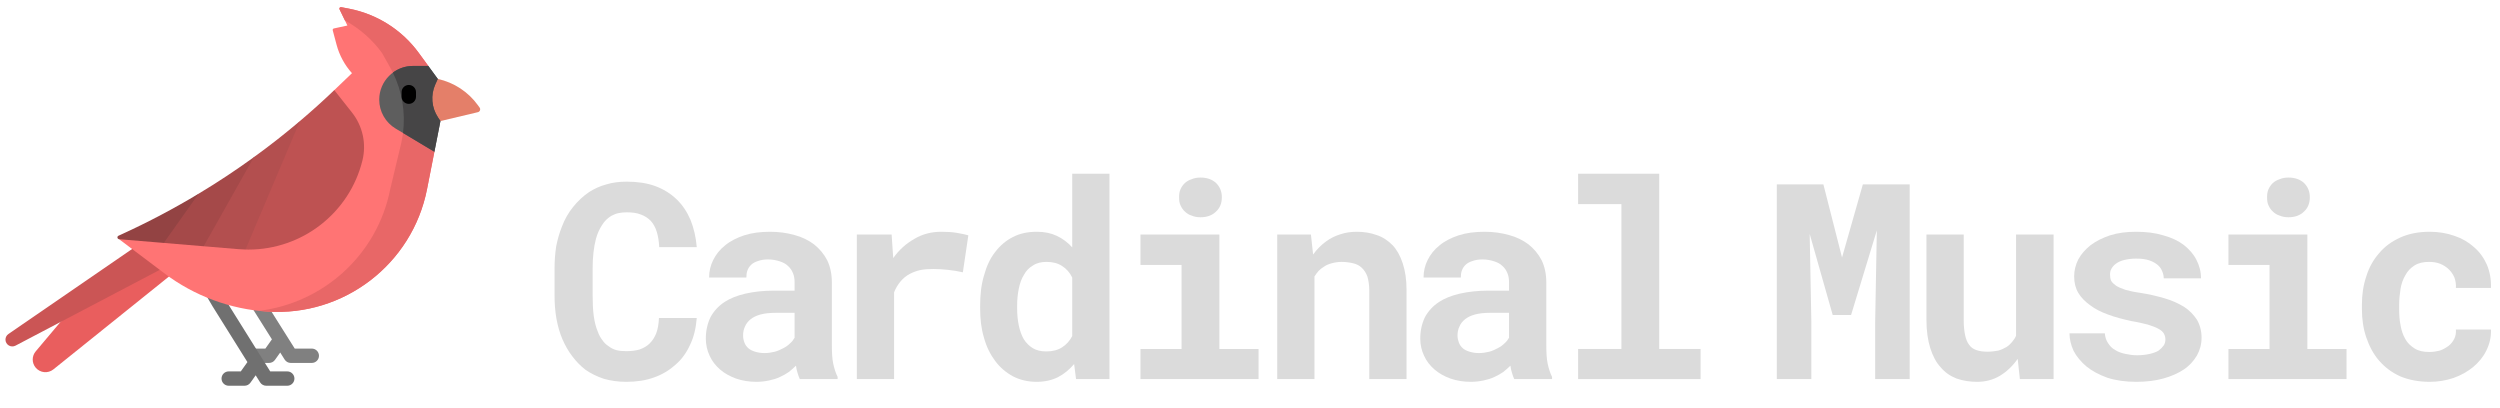 <?xml version="1.0" encoding="UTF-8" standalone="no"?>
<!DOCTYPE svg PUBLIC "-//W3C//DTD SVG 1.1//EN" "http://www.w3.org/Graphics/SVG/1.1/DTD/svg11.dtd">
<svg width="100%" height="100%" viewBox="0 0 1164 190" version="1.1" xmlns="http://www.w3.org/2000/svg" xmlns:xlink="http://www.w3.org/1999/xlink" xml:space="preserve" xmlns:serif="http://www.serif.com/" style="fill-rule:evenodd;clip-rule:evenodd;stroke-linejoin:round;stroke-miterlimit:2;">
    <g id="Artboard1" transform="matrix(2.272,0,0,0.371,0,0)">
        <rect x="0" y="0" width="512" height="512" style="fill:none;"/>
        <g transform="matrix(1.123,0,0,6.873,-199.736,-1234.03)">
            <g transform="matrix(50,0,0,50,277.106,248.768)">
                <path d="M0.558,-0.223L0.42,-0.223C0.419,-0.201 0.416,-0.183 0.41,-0.167C0.404,-0.152 0.396,-0.14 0.386,-0.13C0.376,-0.12 0.363,-0.113 0.349,-0.108C0.335,-0.104 0.319,-0.102 0.301,-0.102C0.287,-0.102 0.275,-0.103 0.264,-0.106C0.253,-0.109 0.244,-0.114 0.235,-0.121C0.227,-0.126 0.219,-0.134 0.213,-0.143C0.207,-0.151 0.201,-0.161 0.197,-0.173C0.19,-0.189 0.185,-0.209 0.182,-0.231C0.179,-0.253 0.178,-0.279 0.178,-0.307L0.178,-0.404C0.178,-0.425 0.179,-0.444 0.181,-0.462C0.183,-0.48 0.186,-0.497 0.19,-0.512C0.195,-0.531 0.203,-0.548 0.212,-0.562C0.221,-0.577 0.233,-0.588 0.246,-0.596C0.254,-0.6 0.262,-0.604 0.272,-0.606C0.281,-0.608 0.291,-0.609 0.302,-0.609C0.322,-0.609 0.339,-0.607 0.354,-0.601C0.368,-0.596 0.38,-0.588 0.39,-0.578C0.4,-0.567 0.407,-0.554 0.412,-0.538C0.417,-0.522 0.42,-0.503 0.421,-0.482L0.558,-0.482C0.555,-0.519 0.547,-0.552 0.535,-0.582C0.522,-0.612 0.505,-0.637 0.484,-0.657C0.462,-0.678 0.436,-0.694 0.406,-0.705C0.376,-0.716 0.341,-0.721 0.302,-0.721C0.275,-0.721 0.251,-0.718 0.228,-0.711C0.205,-0.705 0.184,-0.695 0.165,-0.683C0.143,-0.668 0.124,-0.65 0.107,-0.629C0.09,-0.608 0.076,-0.584 0.066,-0.557C0.057,-0.535 0.05,-0.51 0.045,-0.485C0.041,-0.459 0.039,-0.431 0.039,-0.403L0.039,-0.307C0.039,-0.277 0.041,-0.248 0.046,-0.22C0.051,-0.193 0.058,-0.168 0.068,-0.145C0.078,-0.122 0.09,-0.101 0.104,-0.083C0.118,-0.064 0.134,-0.048 0.152,-0.034C0.172,-0.02 0.195,-0.009 0.219,-0.001C0.244,0.006 0.271,0.01 0.301,0.01C0.338,0.01 0.372,0.005 0.402,-0.006C0.433,-0.017 0.459,-0.033 0.481,-0.053C0.504,-0.073 0.521,-0.097 0.534,-0.126C0.548,-0.155 0.555,-0.187 0.558,-0.223Z" style="fill:rgb(219,219,219);fill-rule:nonzero;"/>
            </g>
            <g transform="matrix(50,0,0,50,303.861,248.768)">
                <path d="M0.399,0L0.537,0L0.537,-0.008C0.53,-0.022 0.525,-0.038 0.521,-0.056C0.517,-0.075 0.516,-0.098 0.516,-0.126L0.516,-0.353C0.516,-0.384 0.51,-0.411 0.499,-0.434C0.487,-0.457 0.471,-0.476 0.451,-0.492C0.431,-0.507 0.407,-0.519 0.38,-0.526C0.352,-0.534 0.322,-0.538 0.291,-0.538C0.255,-0.538 0.224,-0.534 0.196,-0.525C0.169,-0.516 0.145,-0.504 0.126,-0.488C0.107,-0.473 0.093,-0.455 0.083,-0.435C0.073,-0.415 0.068,-0.394 0.068,-0.371L0.204,-0.371C0.204,-0.381 0.205,-0.389 0.208,-0.397C0.211,-0.405 0.215,-0.411 0.221,-0.417C0.227,-0.423 0.236,-0.428 0.246,-0.431C0.257,-0.435 0.269,-0.437 0.283,-0.437C0.299,-0.437 0.314,-0.434 0.326,-0.43C0.338,-0.426 0.348,-0.421 0.356,-0.413C0.364,-0.406 0.37,-0.397 0.374,-0.387C0.378,-0.378 0.38,-0.366 0.38,-0.354L0.38,-0.323L0.304,-0.323C0.265,-0.323 0.231,-0.319 0.2,-0.312C0.17,-0.305 0.145,-0.295 0.125,-0.282C0.102,-0.267 0.085,-0.248 0.073,-0.226C0.062,-0.203 0.056,-0.177 0.056,-0.148C0.056,-0.125 0.061,-0.104 0.07,-0.085C0.079,-0.065 0.092,-0.049 0.108,-0.035C0.124,-0.021 0.144,-0.01 0.166,-0.002C0.189,0.006 0.214,0.01 0.241,0.01C0.257,0.01 0.273,0.008 0.287,0.005C0.301,0.002 0.315,-0.002 0.327,-0.008C0.338,-0.013 0.349,-0.019 0.359,-0.026C0.369,-0.034 0.377,-0.041 0.385,-0.049C0.386,-0.04 0.388,-0.031 0.391,-0.022C0.393,-0.014 0.396,-0.007 0.399,0ZM0.27,-0.095C0.257,-0.095 0.246,-0.097 0.236,-0.1C0.226,-0.103 0.218,-0.107 0.212,-0.112C0.205,-0.118 0.2,-0.125 0.197,-0.133C0.194,-0.141 0.192,-0.149 0.192,-0.159C0.192,-0.171 0.194,-0.182 0.199,-0.192C0.203,-0.202 0.21,-0.211 0.22,-0.219C0.229,-0.226 0.241,-0.232 0.256,-0.236C0.271,-0.24 0.289,-0.242 0.311,-0.242L0.38,-0.242L0.38,-0.151C0.376,-0.144 0.371,-0.137 0.364,-0.131C0.357,-0.124 0.349,-0.118 0.339,-0.113C0.33,-0.108 0.319,-0.103 0.308,-0.1C0.296,-0.097 0.283,-0.095 0.27,-0.095Z" style="fill:rgb(219,219,219);fill-rule:nonzero;"/>
            </g>
            <g transform="matrix(50,0,0,50,327.216,248.768)">
                <path d="M0.448,-0.538C0.413,-0.538 0.38,-0.53 0.35,-0.512C0.32,-0.495 0.294,-0.472 0.273,-0.442L0.272,-0.454L0.267,-0.528L0.14,-0.528L0.14,0L0.276,0L0.276,-0.317C0.282,-0.332 0.29,-0.345 0.299,-0.356C0.309,-0.368 0.32,-0.377 0.333,-0.384C0.345,-0.39 0.357,-0.395 0.371,-0.398C0.385,-0.401 0.401,-0.402 0.419,-0.402C0.436,-0.402 0.454,-0.401 0.472,-0.399C0.491,-0.397 0.509,-0.394 0.527,-0.39L0.547,-0.525C0.537,-0.528 0.523,-0.531 0.505,-0.534C0.488,-0.537 0.469,-0.538 0.448,-0.538Z" style="fill:rgb(219,219,219);fill-rule:nonzero;"/>
            </g>
            <g transform="matrix(50,0,0,50,353.971,248.768)">
                <path d="M0.055,-0.268L0.055,-0.258C0.055,-0.219 0.059,-0.184 0.069,-0.151C0.078,-0.118 0.092,-0.09 0.11,-0.066C0.127,-0.043 0.149,-0.024 0.175,-0.01C0.2,0.003 0.229,0.01 0.261,0.01C0.291,0.01 0.317,0.004 0.339,-0.007C0.362,-0.019 0.381,-0.035 0.398,-0.055L0.405,0L0.527,0L0.527,-0.75L0.391,-0.75L0.391,-0.481C0.375,-0.499 0.356,-0.513 0.335,-0.523C0.314,-0.533 0.29,-0.538 0.262,-0.538C0.229,-0.538 0.2,-0.532 0.175,-0.519C0.149,-0.506 0.127,-0.487 0.109,-0.463C0.091,-0.44 0.078,-0.411 0.069,-0.378C0.059,-0.345 0.055,-0.308 0.055,-0.268ZM0.19,-0.258L0.19,-0.268C0.19,-0.29 0.192,-0.311 0.196,-0.33C0.2,-0.35 0.206,-0.367 0.215,-0.381C0.223,-0.396 0.234,-0.407 0.248,-0.415C0.261,-0.424 0.278,-0.428 0.297,-0.428C0.32,-0.428 0.339,-0.423 0.354,-0.413C0.37,-0.403 0.382,-0.389 0.391,-0.371L0.391,-0.157C0.382,-0.14 0.37,-0.126 0.354,-0.116C0.339,-0.106 0.319,-0.101 0.296,-0.101C0.277,-0.101 0.26,-0.105 0.247,-0.113C0.234,-0.121 0.223,-0.132 0.214,-0.146C0.206,-0.16 0.2,-0.177 0.196,-0.196C0.192,-0.215 0.19,-0.236 0.19,-0.258Z" style="fill:rgb(219,219,219);fill-rule:nonzero;"/>
            </g>
            <g transform="matrix(50,0,0,50,380.726,248.768)">
                <path d="M0.105,-0.528L0.105,-0.417L0.255,-0.417L0.255,-0.11L0.105,-0.11L0.105,0L0.536,0L0.536,-0.11L0.393,-0.11L0.393,-0.528L0.105,-0.528ZM0.246,-0.664C0.246,-0.653 0.247,-0.643 0.251,-0.635C0.255,-0.626 0.26,-0.618 0.267,-0.612C0.274,-0.605 0.282,-0.6 0.292,-0.597C0.301,-0.593 0.312,-0.591 0.324,-0.591C0.348,-0.591 0.367,-0.598 0.381,-0.612C0.395,-0.625 0.402,-0.642 0.402,-0.664C0.402,-0.685 0.395,-0.702 0.381,-0.716C0.367,-0.729 0.348,-0.736 0.324,-0.736C0.312,-0.736 0.301,-0.734 0.292,-0.73C0.282,-0.727 0.274,-0.722 0.267,-0.716C0.26,-0.709 0.255,-0.702 0.251,-0.693C0.247,-0.684 0.246,-0.674 0.246,-0.664Z" style="fill:rgb(219,219,219);fill-rule:nonzero;"/>
            </g>
            <g transform="matrix(50,0,0,50,407.481,248.768)">
                <path d="M0.069,0L0.205,0L0.205,-0.375C0.21,-0.383 0.215,-0.389 0.22,-0.395C0.226,-0.401 0.232,-0.406 0.239,-0.41C0.247,-0.416 0.257,-0.42 0.268,-0.423C0.279,-0.426 0.291,-0.428 0.304,-0.428C0.319,-0.428 0.333,-0.426 0.346,-0.423C0.358,-0.42 0.369,-0.415 0.377,-0.407C0.386,-0.399 0.393,-0.388 0.398,-0.375C0.402,-0.361 0.405,-0.344 0.405,-0.323L0.405,0L0.541,0L0.541,-0.325C0.541,-0.364 0.536,-0.396 0.527,-0.423C0.518,-0.45 0.506,-0.472 0.49,-0.489C0.473,-0.506 0.454,-0.519 0.432,-0.526C0.41,-0.534 0.386,-0.538 0.359,-0.538C0.338,-0.538 0.318,-0.535 0.3,-0.529C0.281,-0.523 0.264,-0.515 0.249,-0.504C0.239,-0.497 0.231,-0.49 0.223,-0.482C0.215,-0.474 0.207,-0.465 0.2,-0.455L0.192,-0.528L0.069,-0.528L0.069,0Z" style="fill:rgb(219,219,219);fill-rule:nonzero;"/>
            </g>
            <g transform="matrix(50,0,0,50,434.235,248.768)">
                <path d="M0.399,0L0.537,0L0.537,-0.008C0.53,-0.022 0.525,-0.038 0.521,-0.056C0.517,-0.075 0.516,-0.098 0.516,-0.126L0.516,-0.353C0.516,-0.384 0.51,-0.411 0.499,-0.434C0.487,-0.457 0.471,-0.476 0.451,-0.492C0.431,-0.507 0.407,-0.519 0.38,-0.526C0.352,-0.534 0.322,-0.538 0.291,-0.538C0.255,-0.538 0.224,-0.534 0.196,-0.525C0.169,-0.516 0.145,-0.504 0.126,-0.488C0.107,-0.473 0.093,-0.455 0.083,-0.435C0.073,-0.415 0.068,-0.394 0.068,-0.371L0.204,-0.371C0.204,-0.381 0.205,-0.389 0.208,-0.397C0.211,-0.405 0.215,-0.411 0.221,-0.417C0.227,-0.423 0.236,-0.428 0.246,-0.431C0.257,-0.435 0.269,-0.437 0.283,-0.437C0.299,-0.437 0.314,-0.434 0.326,-0.43C0.338,-0.426 0.348,-0.421 0.356,-0.413C0.364,-0.406 0.37,-0.397 0.374,-0.387C0.378,-0.378 0.38,-0.366 0.38,-0.354L0.38,-0.323L0.304,-0.323C0.265,-0.323 0.231,-0.319 0.2,-0.312C0.17,-0.305 0.145,-0.295 0.125,-0.282C0.102,-0.267 0.085,-0.248 0.073,-0.226C0.062,-0.203 0.056,-0.177 0.056,-0.148C0.056,-0.125 0.061,-0.104 0.07,-0.085C0.079,-0.065 0.092,-0.049 0.108,-0.035C0.124,-0.021 0.144,-0.01 0.166,-0.002C0.189,0.006 0.214,0.01 0.241,0.01C0.257,0.01 0.273,0.008 0.287,0.005C0.301,0.002 0.315,-0.002 0.327,-0.008C0.338,-0.013 0.349,-0.019 0.359,-0.026C0.369,-0.034 0.377,-0.041 0.385,-0.049C0.386,-0.04 0.388,-0.031 0.391,-0.022C0.393,-0.014 0.396,-0.007 0.399,0ZM0.27,-0.095C0.257,-0.095 0.246,-0.097 0.236,-0.1C0.226,-0.103 0.218,-0.107 0.212,-0.112C0.205,-0.118 0.2,-0.125 0.197,-0.133C0.194,-0.141 0.192,-0.149 0.192,-0.159C0.192,-0.171 0.194,-0.182 0.199,-0.192C0.203,-0.202 0.21,-0.211 0.22,-0.219C0.229,-0.226 0.241,-0.232 0.256,-0.236C0.271,-0.24 0.289,-0.242 0.311,-0.242L0.38,-0.242L0.38,-0.151C0.376,-0.144 0.371,-0.137 0.364,-0.131C0.357,-0.124 0.349,-0.118 0.339,-0.113C0.33,-0.108 0.319,-0.103 0.308,-0.1C0.296,-0.097 0.283,-0.095 0.27,-0.095Z" style="fill:rgb(219,219,219);fill-rule:nonzero;"/>
            </g>
            <g transform="matrix(50,0,0,50,460.99,248.768)">
                <path d="M0.097,-0.75L0.097,-0.639L0.255,-0.639L0.255,-0.11L0.097,-0.11L0.097,0L0.544,0L0.544,-0.11L0.393,-0.11L0.393,-0.75L0.097,-0.75Z" style="fill:rgb(219,219,219);fill-rule:nonzero;"/>
            </g>
            <g transform="matrix(50,0,0,50,499,248.768)">
                <path d="M0.232,-0.711L0.062,-0.711L0.062,0L0.188,0L0.188,-0.21L0.182,-0.53L0.266,-0.234L0.333,-0.234L0.427,-0.543L0.421,-0.21L0.421,0L0.547,0L0.547,-0.711L0.376,-0.711L0.3,-0.444L0.232,-0.711Z" style="fill:rgb(219,219,219);fill-rule:nonzero;"/>
            </g>
            <g transform="matrix(50,0,0,50,525.755,248.768)">
                <path d="M0.414,0L0.537,0L0.537,-0.528L0.4,-0.528L0.4,-0.158C0.396,-0.149 0.391,-0.142 0.385,-0.135C0.379,-0.128 0.373,-0.122 0.365,-0.117C0.356,-0.112 0.346,-0.107 0.335,-0.104C0.323,-0.102 0.31,-0.1 0.296,-0.1C0.28,-0.1 0.266,-0.102 0.255,-0.106C0.244,-0.11 0.235,-0.116 0.229,-0.125C0.222,-0.134 0.217,-0.146 0.214,-0.161C0.211,-0.175 0.209,-0.193 0.209,-0.215L0.209,-0.528L0.073,-0.528L0.073,-0.216C0.073,-0.176 0.078,-0.142 0.087,-0.113C0.096,-0.085 0.108,-0.061 0.125,-0.043C0.141,-0.024 0.16,-0.011 0.183,-0.002C0.206,0.006 0.231,0.01 0.258,0.01C0.288,0.01 0.316,0.003 0.341,-0.012C0.366,-0.027 0.388,-0.048 0.406,-0.074L0.414,0Z" style="fill:rgb(219,219,219);fill-rule:nonzero;"/>
            </g>
            <g transform="matrix(50,0,0,50,552.51,248.768)">
                <path d="M0.41,-0.145C0.41,-0.137 0.408,-0.129 0.404,-0.123C0.399,-0.116 0.393,-0.11 0.385,-0.104C0.377,-0.099 0.366,-0.095 0.353,-0.092C0.34,-0.089 0.324,-0.087 0.307,-0.087C0.292,-0.087 0.278,-0.089 0.264,-0.092C0.25,-0.095 0.238,-0.099 0.227,-0.106C0.216,-0.112 0.208,-0.12 0.201,-0.131C0.194,-0.141 0.19,-0.153 0.189,-0.167L0.06,-0.167C0.06,-0.146 0.065,-0.125 0.075,-0.103C0.086,-0.082 0.102,-0.063 0.122,-0.046C0.143,-0.029 0.168,-0.016 0.198,-0.005C0.229,0.005 0.264,0.01 0.304,0.01C0.34,0.01 0.373,0.006 0.402,-0.002C0.431,-0.01 0.456,-0.021 0.477,-0.035C0.498,-0.049 0.513,-0.066 0.525,-0.086C0.536,-0.106 0.542,-0.127 0.542,-0.151C0.542,-0.176 0.536,-0.198 0.525,-0.217C0.513,-0.235 0.498,-0.251 0.478,-0.264C0.458,-0.276 0.435,-0.287 0.407,-0.295C0.38,-0.303 0.35,-0.31 0.318,-0.315C0.296,-0.318 0.278,-0.322 0.264,-0.326C0.249,-0.331 0.238,-0.336 0.23,-0.341C0.222,-0.347 0.216,-0.352 0.212,-0.359C0.209,-0.366 0.208,-0.373 0.208,-0.381C0.208,-0.389 0.209,-0.396 0.213,-0.403C0.217,-0.41 0.222,-0.416 0.229,-0.421C0.237,-0.427 0.247,-0.432 0.26,-0.435C0.272,-0.438 0.287,-0.44 0.303,-0.44C0.323,-0.44 0.339,-0.438 0.353,-0.433C0.367,-0.428 0.378,-0.421 0.386,-0.413C0.392,-0.407 0.396,-0.4 0.399,-0.392C0.402,-0.385 0.404,-0.376 0.404,-0.368L0.54,-0.368C0.54,-0.392 0.534,-0.415 0.523,-0.436C0.513,-0.456 0.497,-0.474 0.477,-0.49C0.457,-0.505 0.432,-0.517 0.402,-0.525C0.373,-0.534 0.34,-0.538 0.303,-0.538C0.268,-0.538 0.236,-0.534 0.208,-0.525C0.181,-0.516 0.157,-0.504 0.137,-0.489C0.118,-0.474 0.103,-0.457 0.092,-0.437C0.082,-0.417 0.077,-0.396 0.077,-0.375C0.077,-0.352 0.082,-0.332 0.092,-0.315C0.102,-0.298 0.117,-0.283 0.135,-0.27C0.153,-0.256 0.175,-0.245 0.2,-0.236C0.226,-0.226 0.254,-0.219 0.285,-0.212C0.31,-0.208 0.33,-0.203 0.346,-0.199C0.362,-0.194 0.375,-0.189 0.384,-0.184C0.394,-0.179 0.4,-0.173 0.404,-0.167C0.408,-0.16 0.41,-0.153 0.41,-0.145Z" style="fill:rgb(219,219,219);fill-rule:nonzero;"/>
            </g>
            <g transform="matrix(50,0,0,50,579.265,248.768)">
                <path d="M0.105,-0.528L0.105,-0.417L0.255,-0.417L0.255,-0.11L0.105,-0.11L0.105,0L0.536,0L0.536,-0.11L0.393,-0.11L0.393,-0.528L0.105,-0.528ZM0.246,-0.664C0.246,-0.653 0.247,-0.643 0.251,-0.635C0.255,-0.626 0.26,-0.618 0.267,-0.612C0.274,-0.605 0.282,-0.6 0.292,-0.597C0.301,-0.593 0.312,-0.591 0.324,-0.591C0.348,-0.591 0.367,-0.598 0.381,-0.612C0.395,-0.625 0.402,-0.642 0.402,-0.664C0.402,-0.685 0.395,-0.702 0.381,-0.716C0.367,-0.729 0.348,-0.736 0.324,-0.736C0.312,-0.736 0.301,-0.734 0.292,-0.73C0.282,-0.727 0.274,-0.722 0.267,-0.716C0.26,-0.709 0.255,-0.702 0.251,-0.693C0.247,-0.684 0.246,-0.674 0.246,-0.664Z" style="fill:rgb(219,219,219);fill-rule:nonzero;"/>
            </g>
            <g transform="matrix(50,0,0,50,606.02,248.768)">
                <path d="M0.303,-0.099C0.281,-0.099 0.263,-0.103 0.249,-0.112C0.235,-0.121 0.223,-0.132 0.215,-0.147C0.207,-0.161 0.201,-0.178 0.198,-0.197C0.194,-0.216 0.193,-0.236 0.193,-0.256L0.193,-0.271C0.193,-0.291 0.195,-0.311 0.198,-0.33C0.201,-0.348 0.207,-0.365 0.216,-0.38C0.224,-0.395 0.235,-0.406 0.249,-0.415C0.263,-0.424 0.281,-0.428 0.302,-0.428C0.317,-0.428 0.33,-0.426 0.343,-0.421C0.355,-0.416 0.366,-0.409 0.375,-0.4C0.383,-0.392 0.39,-0.382 0.395,-0.37C0.399,-0.358 0.401,-0.346 0.4,-0.333L0.528,-0.333C0.529,-0.364 0.524,-0.392 0.513,-0.418C0.502,-0.443 0.486,-0.465 0.466,-0.482C0.446,-0.5 0.422,-0.514 0.395,-0.523C0.367,-0.533 0.337,-0.538 0.304,-0.538C0.264,-0.538 0.228,-0.531 0.197,-0.517C0.166,-0.503 0.14,-0.484 0.12,-0.46C0.099,-0.436 0.083,-0.408 0.073,-0.375C0.062,-0.343 0.057,-0.308 0.057,-0.271L0.057,-0.256C0.057,-0.219 0.062,-0.184 0.073,-0.152C0.084,-0.12 0.099,-0.091 0.12,-0.067C0.141,-0.043 0.166,-0.024 0.197,-0.01C0.228,0.003 0.264,0.01 0.305,0.01C0.335,0.01 0.364,0.005 0.391,-0.004C0.419,-0.014 0.442,-0.027 0.463,-0.044C0.483,-0.061 0.5,-0.081 0.511,-0.104C0.523,-0.128 0.529,-0.153 0.528,-0.181L0.4,-0.181C0.401,-0.168 0.399,-0.157 0.394,-0.147C0.389,-0.137 0.382,-0.128 0.373,-0.121C0.363,-0.114 0.353,-0.108 0.341,-0.104C0.329,-0.101 0.316,-0.099 0.303,-0.099Z" style="fill:rgb(219,219,219);fill-rule:nonzero;"/>
            </g>
        </g>
        <g transform="matrix(0.19,0,0,1.16,49.856,246.744)">
            <g transform="matrix(1,0,0,1,-256.5,-205)">
                <clipPath id="_clip1">
                    <rect x="0" y="0" width="513" height="410"/>
                </clipPath>
                <g clip-path="url(#_clip1)">
                    <g transform="matrix(-1,0,0,1,512,-51.192)">
                        <g>
                            <path d="M269.7,338.53C271.971,334.892 270.865,330.104 267.227,327.833C263.589,325.56 258.801,326.67 256.531,330.306L227.944,376.085L208.705,406.743C208.69,406.767 208.675,406.791 208.66,406.815L200.005,420.607L181.618,420.607C177.331,420.607 173.855,424.083 173.855,428.37C173.855,432.657 177.331,436.133 181.618,436.133L204.299,436.133C206.97,436.133 209.454,434.759 210.874,432.496L215.67,424.853L221.339,432.857C222.794,434.912 225.156,436.133 227.673,436.133L244.727,436.133C249.014,436.133 252.49,432.657 252.49,428.37C252.49,424.083 249.014,420.607 244.727,420.607L231.688,420.607L224.608,410.611L241.104,384.323L269.7,338.53Z" style="fill:rgb(128,128,128);fill-rule:nonzero;"/>
                            <path d="M316.937,311.276C313.241,309.108 308.484,310.348 306.313,314.045L275.165,367.149L226.464,445.283L208.093,445.283C203.806,445.283 200.33,448.759 200.33,453.046C200.33,457.333 203.806,460.809 208.093,460.809L230.773,460.809C233.453,460.809 235.944,459.427 237.362,457.152L242.128,449.505L247.815,457.533C249.27,459.588 251.632,460.809 254.149,460.809L271.203,460.809C275.49,460.809 278.966,457.333 278.966,453.046C278.966,448.759 275.49,445.283 271.203,445.283L258.164,445.283L251.035,435.217L288.396,375.273C288.434,375.214 288.469,375.154 288.504,375.094L319.706,321.899C321.874,318.202 320.636,313.445 316.937,311.276Z" style="fill:rgb(112,112,112);fill-rule:nonzero;"/>
                            <path d="M335.754,342.739L460.316,443.116C466.139,447.809 474.65,446.964 479.438,441.218C483.685,436.123 483.67,428.717 479.405,423.638L452.772,391.92L318.679,264.934L284.149,288.076L335.754,342.739Z" style="fill:rgb(233,94,94);fill-rule:nonzero;"/>
                            <path d="M345.571,335.426L501.176,417.429C503.443,418.624 506.167,418.558 508.373,417.254C513.014,414.512 513.246,407.881 508.808,404.821L375.419,312.869L314.143,275.148L286.427,303.181L345.571,335.426Z" style="fill:rgb(203,85,85);fill-rule:nonzero;"/>
                            <path d="M42.847,174.448L2.462,164.852C0.245,164.326 -0.726,161.716 0.606,159.868L2.443,157.317C12.878,142.832 28.284,132.7 45.719,128.857L95.147,119.093L99.761,184.005L42.847,174.448Z" style="fill:rgb(228,127,105);fill-rule:nonzero;"/>
                            <g>
                                <path d="M228.334,254.832L157.346,140.976L138.27,122.665C142.224,118.256 145.619,113.412 148.403,108.237C151.198,103.061 153.382,97.565 154.893,91.841L159.023,76.274C159.261,75.373 158.702,74.462 157.802,74.266L143.217,71.098L151.695,53.523C152.274,52.322 151.239,50.966 149.925,51.225L141.613,52.819C111.317,58.667 84.364,75.787 66.198,100.732L55.946,114.808L55.951,114.809L69.211,178.879L49.368,207.675L49.366,207.675L57.297,248.094C73.227,329.243 146.913,385.965 229.428,380.603C249.539,379.299 269.236,375.065 287.919,368.11C306.612,361.164 324.291,351.507 340.366,339.356L389.428,302.28L228.334,254.832Z" style="fill:rgb(255,116,116);fill-rule:nonzero;"/>
                                <path d="M96.999,248.093L85.491,199.837C78.749,171.565 82.894,141.79 97.101,116.434L105.9,100.731C116.563,86.09 130.254,74.149 145.87,65.596L151.695,53.522C152.274,52.321 151.239,50.965 149.925,51.224L141.613,52.818C111.317,58.666 84.364,75.786 66.198,100.731L55.938,114.812L72.163,155.868L49.368,207.674L49.366,207.675L57.297,248.093C73.227,329.242 146.913,385.964 229.428,380.602C232.538,380.4 235.654,380.127 238.741,379.785C169.128,371.422 110.939,319.108 96.999,248.093Z" style="fill:rgb(232,103,103);fill-rule:nonzero;"/>
                                <g>
                                    <path d="M108.873,151.32C108.873,157.737 107.196,163.906 104.132,169.309C101.079,174.702 96.639,179.329 91.142,182.62L49.367,207.689L42.847,174.448L45.434,170.551C52.483,159.911 53.58,146.403 48.363,134.769L45.714,128.869L55.94,114.824L72.366,114.824C92.529,114.824 108.873,131.167 108.873,151.32Z" style="fill:rgb(94,94,94);fill-rule:nonzero;"/>
                                </g>
                                <path d="M94.161,122.025C88.077,117.488 80.541,114.808 72.367,114.808L55.941,114.808L45.715,128.854L48.364,134.754C53.581,146.388 52.484,159.895 45.435,170.536L42.847,174.448L49.368,207.674L83.227,187.356C80.436,165.029 84.21,142.306 94.161,122.025Z" style="fill:rgb(70,69,70);fill-rule:nonzero;"/>
                                <g>
                                    <path d="M76.973,155.868C72.686,155.868 69.211,152.392 69.211,148.105L69.211,143.164C69.211,138.876 72.686,135.401 76.973,135.401C81.261,135.401 84.736,138.876 84.736,143.164L84.736,148.105C84.736,152.392 81.261,155.868 76.973,155.868Z" style="fill-rule:nonzero;"/>
                                </g>
                                <g id="XMLID_438_">
                                    <g>
                                        <g id="XMLID_440_">
                                            <g>
                                                <path d="M210.887,194.307L194.412,174.448C181.743,163.673 169.374,152.515 157.346,140.975L138.187,165.298C126.677,179.914 122.547,199.01 126.988,217.072C141.002,274.073 192.124,313.499 249.912,313.499C250.968,313.499 252.013,313.488 253.069,313.447L263.115,277.642L210.887,194.307Z" style="fill:rgb(190,82,82);fill-rule:nonzero;"/>
                                                <path d="M323.303,268.589L303.663,253.061L303.673,253.051C283.261,240.755 263.399,227.578 244.136,213.563L232.194,209.051L268.643,293.043L298.228,309.907L341.266,306.305L344.847,295.969L323.303,268.589Z" style="fill:rgb(165,73,73);fill-rule:nonzero;"/>
                                                <path d="M244.136,213.574L298.228,309.907L260.552,313.054C258.047,313.261 255.553,313.395 253.069,313.447L194.412,174.448C210.497,188.122 227.078,201.174 244.136,213.563L244.136,213.574Z" style="fill:rgb(179,79,79);fill-rule:nonzero;"/>
                                            </g>
                                        </g>
                                    </g>
                                </g>
                            </g>
                            <path d="M390.09,298.511C391.943,299.36 391.457,302.113 389.428,302.279L341.266,306.305L303.663,253.061L303.673,253.051C330.295,269.126 357.838,283.699 386.167,296.71L390.09,298.511Z" style="fill:rgb(147,67,67);fill-rule:nonzero;"/>
                        </g>
                    </g>
                </g>
            </g>
        </g>
    </g>
</svg>
